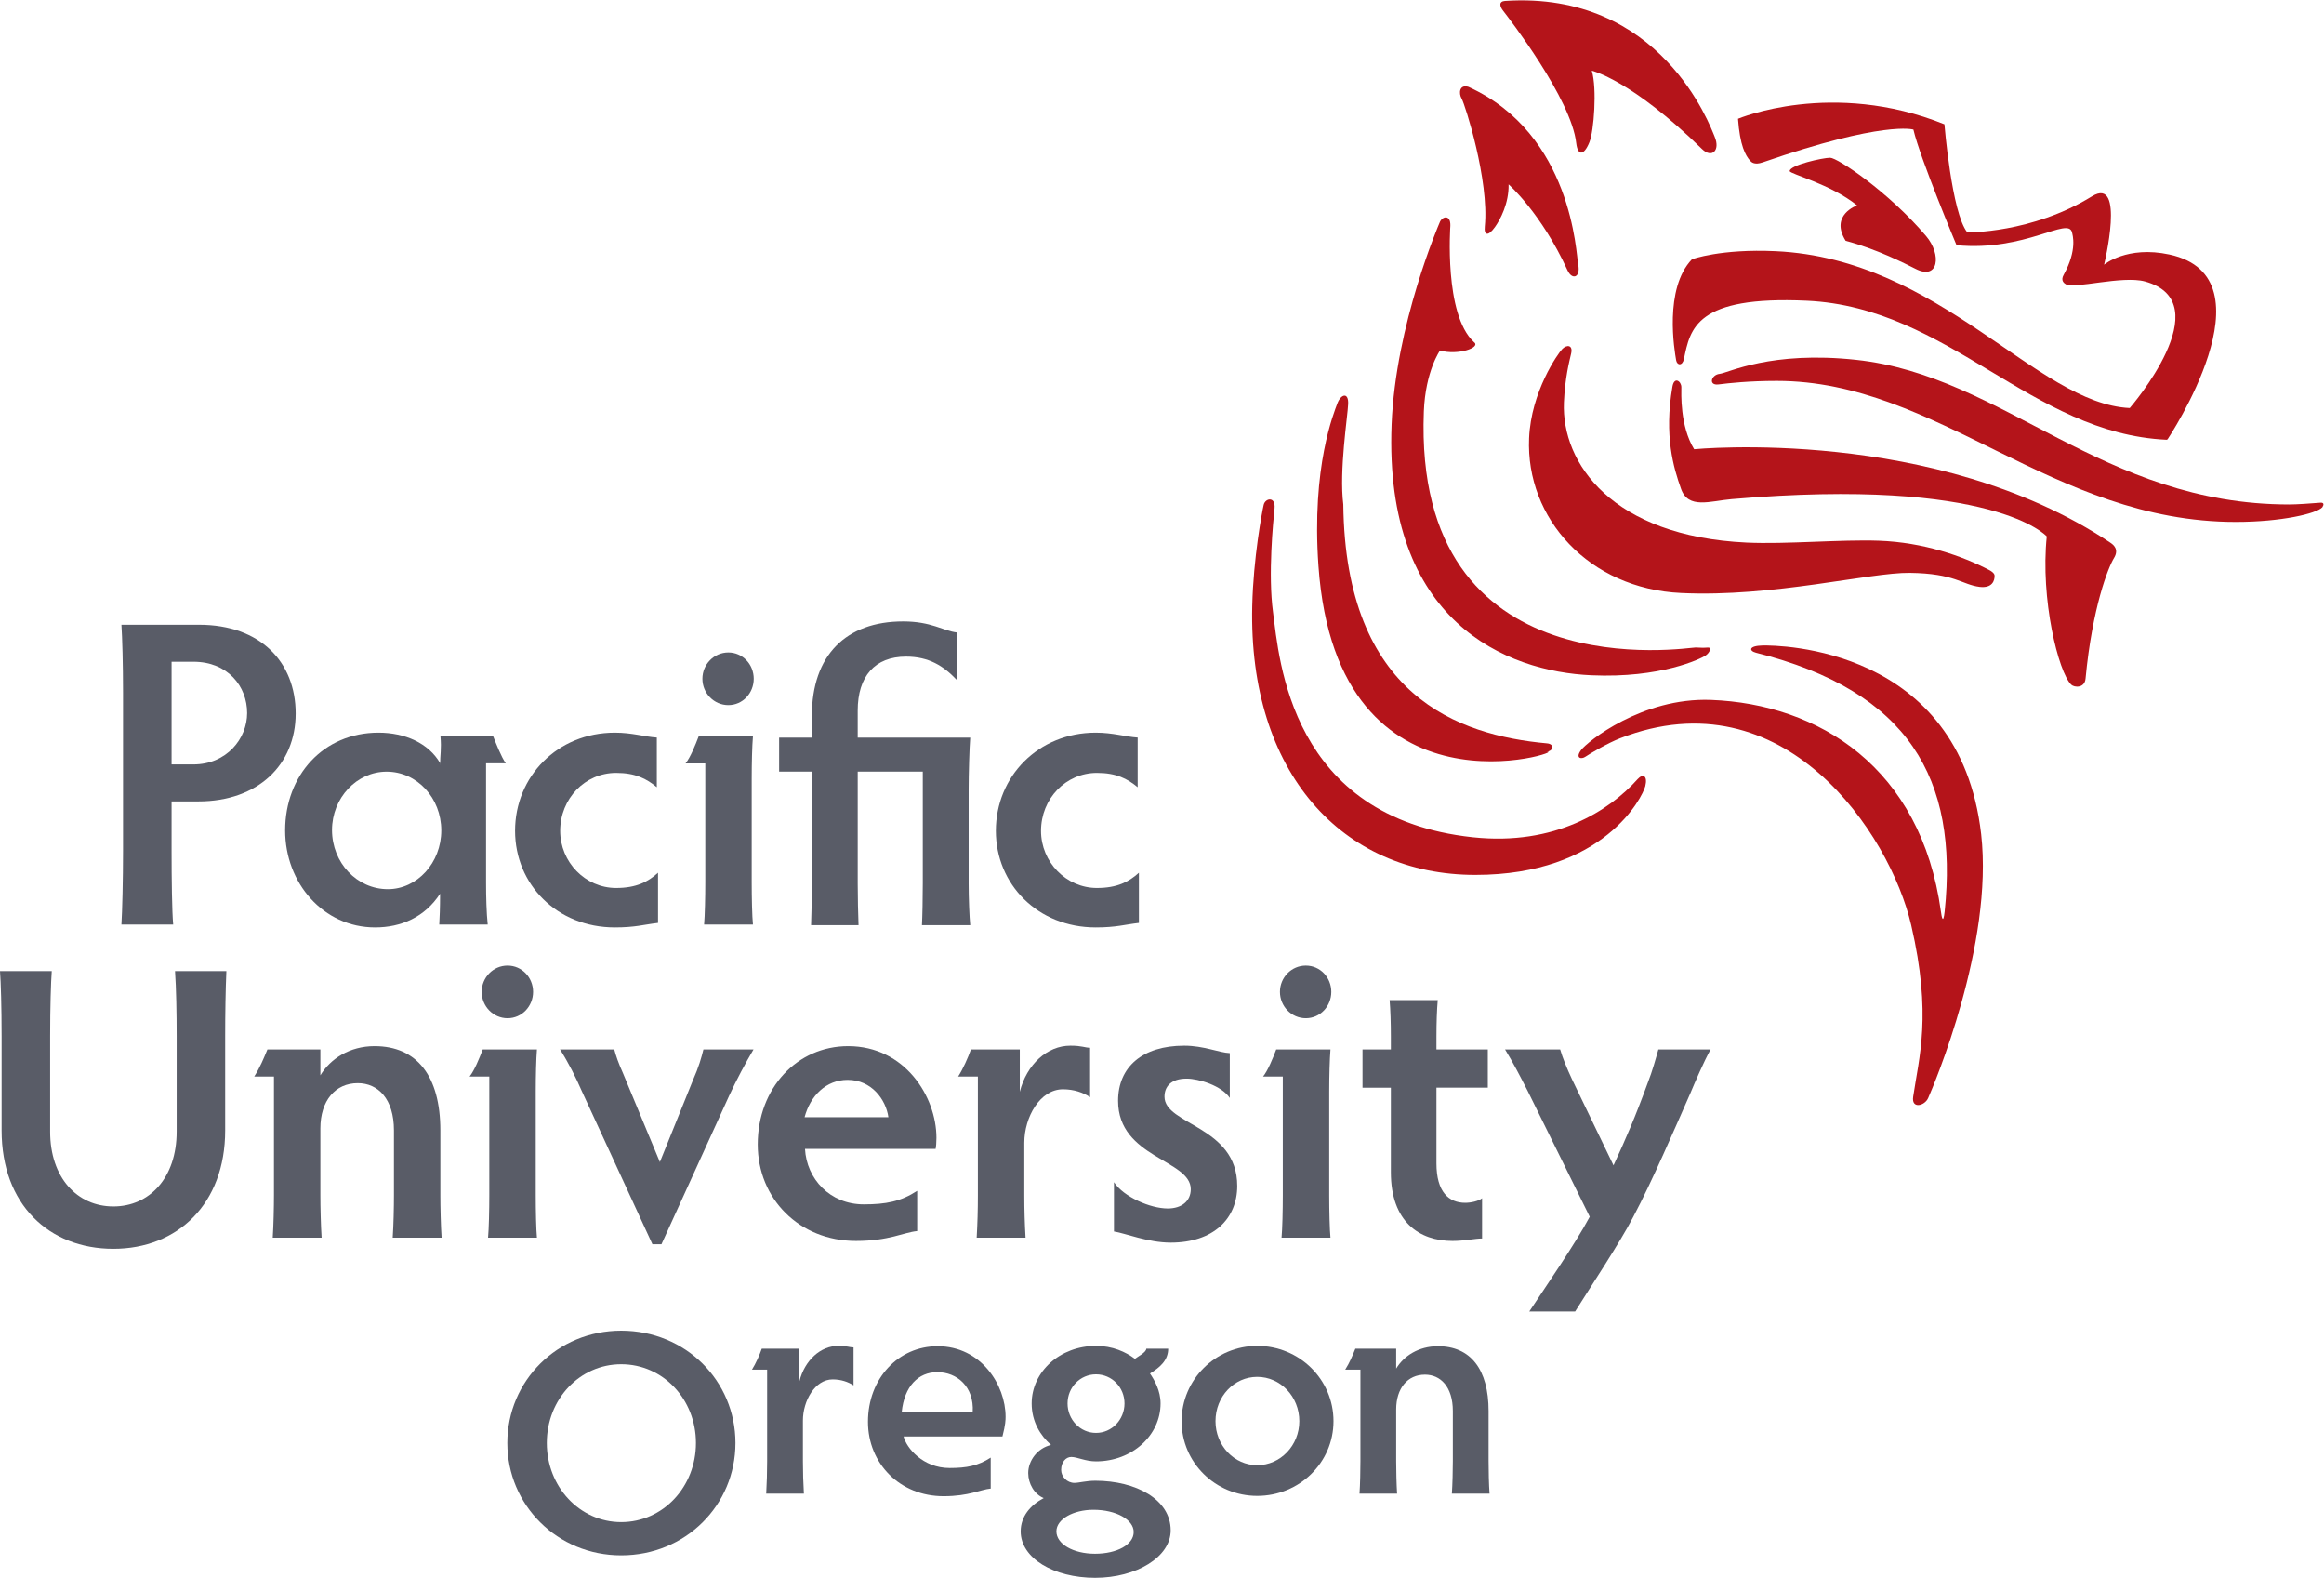 <?xml version="1.0" encoding="UTF-8" standalone="no"?>
<svg
   xmlns:dc="http://purl.org/dc/elements/1.1/"
   xmlns:cc="http://creativecommons.org/ns#"
   xmlns:rdf="http://www.w3.org/1999/02/22-rdf-syntax-ns#"
   xmlns:svg="http://www.w3.org/2000/svg"
   xmlns="http://www.w3.org/2000/svg"
   viewBox="0 0 262.04 177.853"
   height="177.853"
   width="262.04"
   xml:space="preserve"
   id="svg2"
   version="1.1"><defs
     id="defs6" /><g
     transform="matrix(1.333,0,0,-1.333,0,177.853)"
     id="g10"><g
       transform="scale(0.1)"
       id="g12"><path
         id="path14"
         style="fill:#b4141a;fill-opacity:1;fill-rule:nonzero;stroke:none"
         d="m 1785.18,875.25 c -148.1,99.063 -352.17,79.102 -352.17,79.102 -12.15,19.765 -10.82,47.578 -10.82,52.498 0,4.96 -5.97,9.38 -7.54,0.41 -7.18,-41.541 0.98,-68.69 7.23,-86.268 6.13,-17.656 24.61,-10.371 43.01,-8.808 222.26,19.043 266.4,-31.563 266.4,-31.563 -5.5,-52.832 9.85,-114.941 20.69,-125.332 2.73,-2.578 11.36,-3.066 12.11,5.078 5.74,60.528 19.29,94.18 23.98,101.856 4.73,7.578 -0.58,11.425 -2.89,13.027" /><path
         id="path16"
         style="fill:#b4141a;fill-opacity:1;fill-rule:nonzero;stroke:none"
         d="m 1333.29,1213.1 c 1.13,-10.12 6.21,-11.31 11.13,0.86 3.83,9.38 6.52,45.29 2.03,60.51 0,0 33.44,-7.76 93.24,-66.29 8.17,-8.03 15.59,-1.33 10.71,10.35 -3.75,9.04 -45.4,123.6 -177.35,114.92 -5.31,-0.39 -4.8,-4.41 -1.33,-8.67 4.14,-5.35 57.43,-74.02 61.57,-111.68" /><path
         id="path18"
         style="fill:#b4141a;fill-opacity:1;fill-rule:nonzero;stroke:none"
         d="m 1255.94,1142.79 c -0.82,-7.81 2.89,-8.58 8.6,-0.53 4.37,6.08 11.87,20 11.52,36.08 0,0 27.5,-23.99 49.77,-72.58 4.06,-8.83 11.28,-6.1 9.1,4.65 -1.76,9.02 -4.93,110.39 -92.78,150.35 -7.69,2.4 -8.51,-5.39 -5.78,-9.96 2.78,-4.65 23.4,-69.24 19.57,-108.01" /><path
         id="path20"
         style="fill:#b4141a;fill-opacity:1;fill-rule:nonzero;stroke:none"
         d="m 1346.1,763.219 c 58.67,-2.617 92.38,13.926 96.44,16.562 4.03,2.696 5.24,7.188 2.15,6.875 -2.73,-0.234 -4.57,-0.312 -10.51,0.039 -5.03,0.274 -239.02,-38.632 -229.8,199.61 1.37,34.255 13.67,51.545 13.67,51.545 15,-4.36 35.12,2.48 28.67,7.13 -25.47,23.45 -19.92,98.24 -19.92,98.24 0.39,10 -7.19,8.32 -9.18,2.5 0,0 -37.22,-85.65 -40.51,-170.529 -6.52,-167.05 97.5,-208.847 168.99,-211.972" /><path
         id="path22"
         style="fill:#b4141a;fill-opacity:1;fill-rule:nonzero;stroke:none"
         d="m 1385.12,675.297 c -23.44,-26.211 -69.53,-56.524 -139.33,-49.063 -154.73,16.563 -163.68,150.383 -168.99,190.383 -4.33,31.953 0.16,76.758 1.29,87.461 1.09,10.762 -7.89,8.965 -9.18,3.262 -1.37,-5.762 -8.75,-45 -9.69,-85.488 -3.28,-141.008 76.21,-227.454 188.71,-227.454 109.11,0 141.53,66.172 143.75,75 2.15,8.79 -1.87,11.094 -6.56,5.899" /><path
         id="path24"
         style="fill:#b4141a;fill-opacity:1;fill-rule:nonzero;stroke:none"
         d="m 1491.06,788.414 c -12.15,-0.254 -11.72,-4.609 -5.74,-6.133 129.37,-32.441 171.33,-106.75 159.61,-218.781 -1.25,-11.562 -2.62,-4.492 -3.17,-0.078 -16.79,121.875 -103.32,175.508 -194.61,178.945 -58.28,2.149 -104.65,-35.469 -109.76,-42.383 -5.2,-6.953 0.19,-8.125 3.75,-5.586 3.63,2.461 18.47,11.368 29.26,15.547 138.55,53.977 228.2,-80.507 246.21,-157.968 17.73,-76.25 6.48,-112.344 1.68,-145.118 -1.64,-10.625 9.76,-7.851 12.69,-1.132 4.65,10.429 55.47,130.078 44.81,223.203 -18.29,158.859 -171.92,159.679 -184.73,159.484" /><path
         id="path26"
         style="fill:#b4141a;fill-opacity:1;fill-rule:nonzero;stroke:none"
         d="m 1308.17,698.539 c 6.01,0.664 6.99,6.563 0.23,7.109 -74.68,6.797 -170.31,40 -172.15,201.985 -3.63,28.867 3.72,74.629 4.11,85 0.39,10.407 -6.25,8.127 -9.07,0.625 -2.73,-7.578 -22.07,-53.008 -16.05,-137.637 15.9,-223.566 215.19,-154.504 192.93,-157.082" /><path
         id="path28"
         style="fill:#b4141a;fill-opacity:1;fill-rule:nonzero;stroke:none"
         d="m 1480.55,1198.1 c -4.22,4.65 -8.79,13.05 -10.43,35.7 0,0 79.61,33.64 174.61,-4.68 0,0 6.06,-74.91 19.34,-91.39 0,0 54.45,-0.9 105.37,30.45 28.71,17.71 10.35,-57.77 10.35,-57.77 0,0 19.37,16.34 55.27,8.59 89.81,-19.34 -1.6,-156.289 -1.6,-156.289 l -0.82,-0.352 c -114.86,5.352 -183.92,111.931 -304.2,117.581 -94.26,4.35 -98.71,-23.67 -104.1,-49.42 -1.25,-5.86 -5.82,-5.39 -6.56,-0.86 -1.33,7.7 -10.51,60.45 13.4,85.34 0,0 24.18,9 70.82,6.83 139.8,-6.5 220.35,-128.963 299.47,-132.654 0,0 77.58,89.334 12.85,107.054 -19.06,5.19 -60.31,-6.6 -66.89,-2.39 -1.53,0.9 -4.65,3.15 -1.8,8.09 11.78,21.25 7.4,33.89 7.01,35.78 -3.26,13.67 -39.24,-16.37 -97.67,-10.82 0,0 -30.94,73.75 -36.49,97.77 0,0 -24.73,7.84 -127.58,-27.77 -6.72,-2.3 -9.33,0.1 -10.35,1.21" /><path
         id="path30"
         style="fill:#b4141a;fill-opacity:1;fill-rule:nonzero;stroke:none"
         d="m 1682.27,852.398 c -22.27,11.563 -55,23.204 -92.93,24.59 -32.5,1.153 -78.28,-3.125 -111.87,-1.582 -113.79,5.313 -156.72,67.11 -154.61,118.496 0.97,21.428 4.49,34.238 6.13,41.508 1.64,7.32 -3.79,7.46 -7.46,3.75 -3.63,-3.64 -26.49,-36.06 -28.13,-75.531 -2.89,-67.715 50.63,-127.344 128.68,-130.859 78,-3.692 159.6,17.46 193.28,17.05 38.39,-0.488 44.14,-10 59.18,-11.875 11.01,-1.289 12.69,5.703 12.61,9.414 0,0.664 -0.11,2.579 -4.88,5.039" /><path
         id="path32"
         style="fill:#b4141a;fill-opacity:1;fill-rule:nonzero;stroke:none"
         d="m 1629.18,1134.66 c -31.91,37.54 -75,66.18 -81.13,66.18 -6.17,0 -34.22,-6.21 -34.22,-11.29 0,-2.42 34.61,-10.9 57,-28.99 0,0 -23.36,-8.12 -9.65,-29.96 25.5,-6.72 49.65,-18.89 59.1,-23.71 19.53,-10 22.3,12.03 8.9,27.77" /><path
         id="path34"
         style="fill:#b4141a;fill-opacity:1;fill-rule:nonzero;stroke:none"
         d="m 1962.91,909.164 c -7.92,-0.625 -20.11,-1.512 -26.36,-1.512 -158.75,0 -241.23,108.748 -366.39,122.288 -72.23,7.85 -108.4,-11.08 -115.58,-11.84 -7.19,-0.76 -9.77,-10.04 -0.94,-8.94 8.83,1.09 25.58,2.99 49.33,2.99 136.25,0 232.66,-119.255 388.23,-119.255 38.47,0 68.32,7.089 73.16,12.382 1.45,2.207 1.45,4.043 -1.45,3.887" /><path
         id="path36"
         style="fill:#595c67;fill-opacity:1;fill-rule:nonzero;stroke:none"
         d="m 145.137,614.672 c 0,-23.672 0.351,-51.445 1.367,-62.266 h -43.789 c 0.703,10.821 1.367,38.594 1.367,62.266 v 133.926 c 0,23.672 -0.664,46.953 -1.367,57.343 h 65.703 c 51.836,0 81.68,-31.601 81.68,-75.078 0,-43.047 -31.602,-74.316 -82.344,-74.316 h -22.617 z m 0,73.144 h 18.437 c 28.125,0 45.469,21.875 45.469,43.438 0,22.578 -16.289,43.398 -45.469,43.398 h -18.437 v -86.836" /><path
         id="path38"
         style="fill:#595c67;fill-opacity:1;fill-rule:nonzero;stroke:none"
         d="m 521.152,583.344 c 17.032,0 27.11,5.234 35.45,12.89 v -42.421 c -12.168,-1.407 -19.102,-3.829 -36.504,-3.829 -48.985,0 -84.414,36.485 -84.414,81.68 0,45.879 35.761,83.027 84.414,83.027 14.609,0 25.019,-3.457 35.488,-4.14 v -42.012 c -8.731,7.246 -18.086,12.129 -34.434,12.129 -26.406,0 -47.304,-21.895 -47.304,-49.004 0,-26.367 21.23,-48.32 47.304,-48.32" /><path
         id="path40"
         style="fill:#595c67;fill-opacity:1;fill-rule:nonzero;stroke:none"
         d="m 635.84,588.266 c 0,-12.93 0.351,-29.219 1.055,-35.86 h -41.329 c 0.664,7.305 1.016,23.672 1.016,35.86 v 100.41 h -16.719 c 4.18,5.195 8.34,15.586 11.133,22.929 h 45.899 c -0.704,-8.007 -1.055,-22.929 -1.055,-35.449 z m -19.766,194.238 c 12.11,0 21.485,-10.078 21.485,-22.246 0,-12.188 -9.375,-22.285 -21.485,-22.285 -12.168,0 -21.933,10.097 -21.933,22.285 0,12.168 9.765,22.246 21.933,22.246" /><path
         id="path42"
         style="fill:#595c67;fill-opacity:1;fill-rule:nonzero;stroke:none"
         d="m 927.855,583.344 c 17.071,0 27.11,5.234 35.508,12.89 v -42.421 c -12.187,-1.407 -19.179,-3.829 -36.523,-3.829 -49.004,0 -84.473,36.485 -84.473,81.68 0,45.879 35.781,83.027 84.473,83.027 14.609,0 25,-3.457 35.469,-4.14 v -42.012 c -8.711,7.246 -18.125,12.129 -34.454,12.129 -26.425,0 -47.285,-21.895 -47.285,-49.004 0,-26.367 21.25,-48.32 47.285,-48.32" /><path
         id="path44"
         style="fill:#595c67;fill-opacity:1;fill-rule:nonzero;stroke:none"
         d="m 411.133,688.793 h 16.68 c -3.77,5.195 -8.34,17.051 -10.723,22.949 h -44.531 c 1.015,-11.484 -0.313,-15.137 -0.313,-24.922 v 2.168 c -9.726,16.719 -29.551,25.703 -52.109,25.703 -46.621,0 -78.946,-36.132 -78.946,-82.675 0,-44.493 32.325,-82.032 76.133,-82.032 21.895,0 42.051,8.672 54.922,28.516 0,-12.852 -0.371,-19.844 -0.703,-26.094 h 40.996 c -1.035,9.727 -1.406,23.321 -1.406,35.43 z M 328.066,582.328 c -26.054,0 -47.226,22.266 -47.226,50.039 0,27.071 20.859,49.336 46.191,49.336 25.762,0 46.231,-22.265 46.231,-49.687 0,-27.422 -20.469,-49.688 -45.196,-49.688" /><path
         id="path46"
         style="fill:#595c67;fill-opacity:1;fill-rule:nonzero;stroke:none"
         d="m 819.336,587.25 c 0,-12.461 0.664,-28.75 1.348,-35.352 h -40.84 c 0.39,7.305 0.703,23.243 0.703,35.352 v 94.492 H 725.508 V 587.25 c 0,-11.055 0.351,-27.383 0.703,-35.352 h -40.156 c 0.351,7.969 0.664,24.297 0.664,35.352 v 94.492 h -27.676 v 28.731 h 27.676 v 18.32 c 0,51.562 29.101,79.961 77.226,79.961 23.868,0 33.907,-7.949 45.352,-9.336 v -40.137 c -11.094,11.758 -23.574,19.707 -42.93,19.707 -26.328,0 -40.859,-16.601 -40.859,-45.683 v -22.832 h 95.176 C 820,702.504 819.336,679.301 819.336,666.859 V 587.25" /><path
         id="path48"
         style="fill:#595c67;fill-opacity:1;fill-rule:nonzero;stroke:none"
         d="m 43.789,513.07 c -0.703,-9.375 -1.367,-30.468 -1.367,-55.156 v -80.625 c 0,-38.945 22.93,-63.238 53.477,-63.238 30.625,0 53.536,24.293 53.536,63.238 v 80.625 c 0,19.844 -0.371,40.547 -1.387,55.156 h 43.437 c -0.683,-15.312 -1.015,-36.054 -1.015,-55.156 v -79.609 c 0,-62.184 -40.352,-100.075 -94.571,-100.075 -54.531,0 -94.531,37.579 -94.531,100.075 v 79.609 c 0,24.688 -0.645,45.781 -1.367,55.156 h 43.789" /><path
         id="path50"
         style="fill:#595c67;fill-opacity:1;fill-rule:nonzero;stroke:none"
         d="m 302.633,418.305 c -19.102,0 -31.641,-14.922 -31.641,-38.242 v -56.641 c 0,-9.723 0.371,-25.703 1.055,-35.781 h -41.348 c 0.684,10.078 1.035,26.058 1.035,35.781 v 100.469 h -16.679 c 4.843,7.617 8.008,15.273 11.133,22.89 h 44.804 v -21.875 c 8.36,13.907 24.688,24.688 45.86,24.688 35.82,0 55.625,-25.391 55.625,-71.25 v -54.922 c 0,-9.723 0.351,-25.703 1.054,-35.781 h -41.367 c 0.723,10.078 1.055,26.058 1.055,35.781 v 54.922 c 0,26.758 -13.535,39.961 -30.586,39.961" /><path
         id="path52"
         style="fill:#595c67;fill-opacity:1;fill-rule:nonzero;stroke:none"
         d="m 519.59,446.781 c 1.367,-5.195 3.476,-11.445 7.246,-19.765 l 31.328,-75.43 27.813,68.828 c 5.214,11.797 7.304,19.453 9.023,26.367 h 42.363 c -6.582,-11.093 -14.57,-26.054 -20.508,-38.906 L 559.512,282.09 h -7.657 L 492.09,411.664 c -4.844,11.172 -11.094,23.672 -18.36,35.117 h 45.86" /><path
         id="path54"
         style="fill:#595c67;fill-opacity:1;fill-rule:nonzero;stroke:none"
         d="m 680.922,362.719 c 1.367,-25.352 21.172,-46.91 49.648,-46.91 18.809,0 31.289,2.382 45.235,11.441 v -34.02 c -11.485,-1.101 -23.672,-8.359 -51.797,-8.359 -47.969,0 -83.067,35.738 -83.067,81.637 0,47.656 33.36,83.086 76.465,83.086 47.969,0 74.688,-42.735 74.688,-77.5 0,-3.477 -0.293,-7.696 -0.703,-9.375 z m -0.352,26.758 h 70.899 c -2.09,14.961 -14.258,31.601 -34.453,31.601 -18.399,0 -31.641,-13.555 -36.446,-31.601" /><path
         id="path56"
         style="fill:#595c67;fill-opacity:1;fill-rule:nonzero;stroke:none"
         d="m 922.074,448.227 v -41.758 c -5.898,3.867 -13.554,6.64 -22.949,6.64 -19.492,0 -32.695,-23.632 -32.695,-45.195 v -44.805 c 0,-11.839 0.351,-23.668 1.054,-35.468 h -41.347 c 0.683,11.8 1.015,23.629 1.015,35.468 v 100.782 h -16.679 c 4.16,6.523 8.359,15.976 10.8,22.89 h 41.329 V 411 c 5.898,23.281 23.281,38.984 42.773,38.984 10.098,0 12.168,-1.757 16.699,-1.757" /><path
         id="path58"
         style="fill:#595c67;fill-opacity:1;fill-rule:nonzero;stroke:none"
         d="m 1046.53,331.391 c 0,-27.77 -20.2,-47.93 -56.331,-47.93 -19.14,0 -38.594,8.008 -47.929,9.418 v 41.676 c 8.32,-12.535 30.859,-22.227 45.468,-22.227 11.875,0 19.492,6.293 19.492,16.332 0,24.996 -61.484,26.403 -61.484,74.723 0,28.476 20.469,46.601 55.934,46.601 16.68,0 29.54,-5.937 38.56,-6.289 v -37.89 c -6.95,10.429 -26.41,16.328 -36.45,16.328 -13.591,0 -18.786,-6.953 -18.786,-15.274 0,-23.984 61.526,-24.687 61.526,-75.468" /><path
         id="path60"
         style="fill:#595c67;fill-opacity:1;fill-rule:nonzero;stroke:none"
         d="m 453.164,323.422 c 0,-12.852 0.352,-29.223 1.016,-35.781 h -41.348 c 0.684,7.308 1.055,23.629 1.055,35.781 v 100.469 h -16.68 c 4.141,5.195 8.34,15.625 11.113,22.89 h 45.86 c -0.664,-7.968 -1.016,-22.89 -1.016,-35.39 z m -23.848,194.297 c 12.168,0 21.602,-10.078 21.602,-22.227 0,-12.148 -9.434,-22.304 -21.602,-22.304 -12.148,0 -21.875,10.156 -21.875,22.304 0,12.149 9.727,22.227 21.875,22.227" /><path
         id="path62"
         style="fill:#595c67;fill-opacity:1;fill-rule:nonzero;stroke:none"
         d="m 1124.34,323.422 c 0,-12.852 0.39,-29.223 1.06,-35.781 h -41.37 c 0.7,7.308 1.05,23.629 1.05,35.781 v 100.469 h -16.68 c 4.14,5.195 8.36,15.625 11.1,22.89 h 45.9 c -0.67,-7.968 -1.06,-22.89 -1.06,-35.39 z m -19.8,194.297 c 12.18,0 21.56,-10.078 21.56,-22.227 0,-12.148 -9.38,-22.304 -21.56,-22.304 -12.19,0 -21.88,10.156 -21.88,22.304 0,12.149 9.69,22.227 21.88,22.227" /><path
         id="path64"
         style="fill:#595c67;fill-opacity:1;fill-rule:nonzero;stroke:none"
         d="m 1216.14,488.539 c -0.74,-8.359 -1.1,-19.492 -1.1,-30.937 v -10.821 h 43.44 v -32.304 h -43.44 v -63.946 c 0,-24.332 10.47,-33.402 24.38,-33.402 4.84,0 11.48,1.492 14.22,3.871 v -34.059 c -6.21,0 -14.61,-2.07 -25.04,-2.07 -28.13,0 -52.11,16.328 -52.11,58.043 v 71.563 h -23.99 v 32.304 h 23.99 v 10.821 c 0,11.445 -0.35,22.578 -1.06,30.937 h 40.71" /><path
         id="path66"
         style="fill:#595c67;fill-opacity:1;fill-rule:nonzero;stroke:none"
         d="m 1402.74,446.781 c -2.11,-7.617 -5.24,-18.789 -8.67,-27.422 -10.78,-29.531 -18.79,-47.968 -29.26,-70.586 l -35.04,72.657 c -4.53,9.726 -7.97,18.086 -10.08,25.351 h -46.6 c 6.6,-10.742 12.54,-22.226 19.14,-35.117 l 52.46,-106.324 c -12.15,-22.82 -38.24,-60.629 -51.13,-80.121 h 38.79 c 12.62,20.191 38.16,58.633 49.22,80.121 15.93,29.918 35.74,76.129 48.32,104.605 3.47,8.36 11.44,26.797 17.03,36.836 h -44.18" /><path
         id="path68"
         style="fill:#595c67;fill-opacity:1;fill-rule:nonzero;stroke:none"
         d="m 525.453,47.109 c 35.43,0 63.223,29.941 63.223,66.903 0,36.976 -27.793,66.597 -63.223,66.597 -35.133,0 -62.93,-29.621 -62.93,-66.597 0,-36.961 27.797,-66.903 62.93,-66.903 z m 0,161.903 c 54.57,0 96.641,-42.543 96.641,-95 0,-52.461 -42.071,-95 -96.641,-95 -54.023,0 -96.328,42.539 -96.328,95 0,52.457 42.305,95 96.328,95" /><path
         id="path70"
         style="fill:#595c67;fill-opacity:1;fill-rule:nonzero;stroke:none"
         d="m 721.977,194.852 v -32.114 c -4.571,2.891 -10.43,5.043 -17.657,5.043 -15,0 -25.156,-18.211 -25.156,-34.769 V 98.481 c 0,-9.141 0.274,-18.199 0.82,-27.301 h -31.875 c 0.508,9.102 0.782,18.16 0.782,27.301 v 77.579 h -12.813 c 3.203,5.082 6.406,12.339 8.281,17.691 h 31.836 v -27.57 c 4.571,17.929 17.93,29.961 32.93,29.961 7.734,0 9.375,-1.289 12.852,-1.289" /><path
         id="path72"
         style="fill:#595c67;fill-opacity:1;fill-rule:nonzero;stroke:none"
         d="m 927.07,122.539 c 13.399,0 24.102,11.25 24.102,24.891 0,13.672 -10.703,24.64 -24.102,24.64 -13.359,0 -24.062,-10.968 -24.062,-24.64 0,-13.641 10.703,-24.891 24.062,-24.891 z M 926.25,20.359 c 18.477,0 32.695,7.691 32.695,18.391 0,10.469 -15,18.789 -34.023,18.789 -17.109,0 -31.348,-8 -31.348,-18.238 0,-10.699 14.239,-18.941 32.676,-18.941 z M 988.125,193.75 c 0,-9.922 -7.07,-15.891 -15.391,-20.969 3.789,-5.59 8.946,-14.492 8.946,-25.351 0,-26.719 -23.789,-48.95 -54.61,-48.95 -9.062,0 -15.781,3.711 -20.898,3.711 -4.512,0 -8.574,-4.222 -8.574,-10.941 0,-5.621 4.863,-10.969 11.308,-10.969 3.477,0 9.883,1.828 17.617,1.828 34.297,0 63.711,-15.781 63.711,-41.988 C 990.234,17.66 961.367,0 926.25,0 c -34.844,0 -62.891,16.57 -62.891,39.301 0,12.578 8.243,22.23 19.493,28.129 -8.008,3.199 -13.125,12.301 -13.125,21.172 0,10.387 7.773,21.089 19.296,23.75 -9.101,8.046 -16.367,19.839 -16.367,35.078 0,26.789 23.887,48.711 54.414,48.711 13.907,0 25.196,-5.082 32.93,-10.981 1.875,1.641 9.609,5.391 9.609,8.59 h 18.516" /><path
         id="path74"
         style="fill:#595c67;fill-opacity:1;fill-rule:nonzero;stroke:none"
         d="m 1063.43,95.238 c 19.57,0 35.62,16.602 35.62,37.231 0,20.89 -16.05,37.461 -35.62,37.461 -19.49,0 -35.28,-16.571 -35.28,-37.461 0,-20.629 15.79,-37.231 35.28,-37.231 z m 0,100.903 c 35.62,0 64.53,-28.36 64.53,-63.672 0,-35.078 -28.91,-63.168 -64.53,-63.168 -35.28,0 -63.95,28.09 -63.95,63.168 0,35.07 28.67,63.672 63.95,63.672" /><path
         id="path76"
         style="fill:#595c67;fill-opacity:1;fill-rule:nonzero;stroke:none"
         d="m 1205.31,171.801 c -14.69,0 -24.33,-11.52 -24.33,-29.449 V 98.719 c 0,-7.469 0.27,-19.809 0.78,-27.539 h -31.8 c 0.55,7.731 0.78,20.07 0.78,27.539 v 77.34 h -12.85 c 3.75,5.902 6.13,11.8 8.56,17.691 h 34.53 v -16.828 c 6.44,10.699 18.98,18.937 35.35,18.937 27.54,0 42.81,-19.488 42.81,-54.879 V 98.719 c 0,-7.469 0.23,-19.809 0.82,-27.539 h -31.87 c 0.54,7.731 0.82,20.07 0.82,27.539 V 140.98 c 0,20.668 -10.47,30.821 -23.6,30.821" /><path
         id="path78"
         style="fill:#595c67;fill-opacity:1;fill-rule:nonzero;stroke:none"
         d="m 762.734,140.238 60.039,-0.117 c 1.329,21.488 -13.281,33.789 -29.96,33.789 -16.055,0 -27.852,-11.91 -30.079,-33.672 z m 1.563,-20.699 c 2.383,-9.57 16.211,-26.68 38.945,-26.68 14.453,0 24.063,1.871 34.766,8.789 V 75.469 c -8.828,-0.82 -18.203,-6.438 -39.883,-6.438 -36.914,0 -63.945,27.578 -63.945,62.891 0,36.637 25.664,63.937 58.867,63.937 36.914,0 57.539,-32.89 57.539,-59.64 0,-2.66 -0.078,-6.719 -2.656,-16.68 h -83.633" /></g></g></svg>
